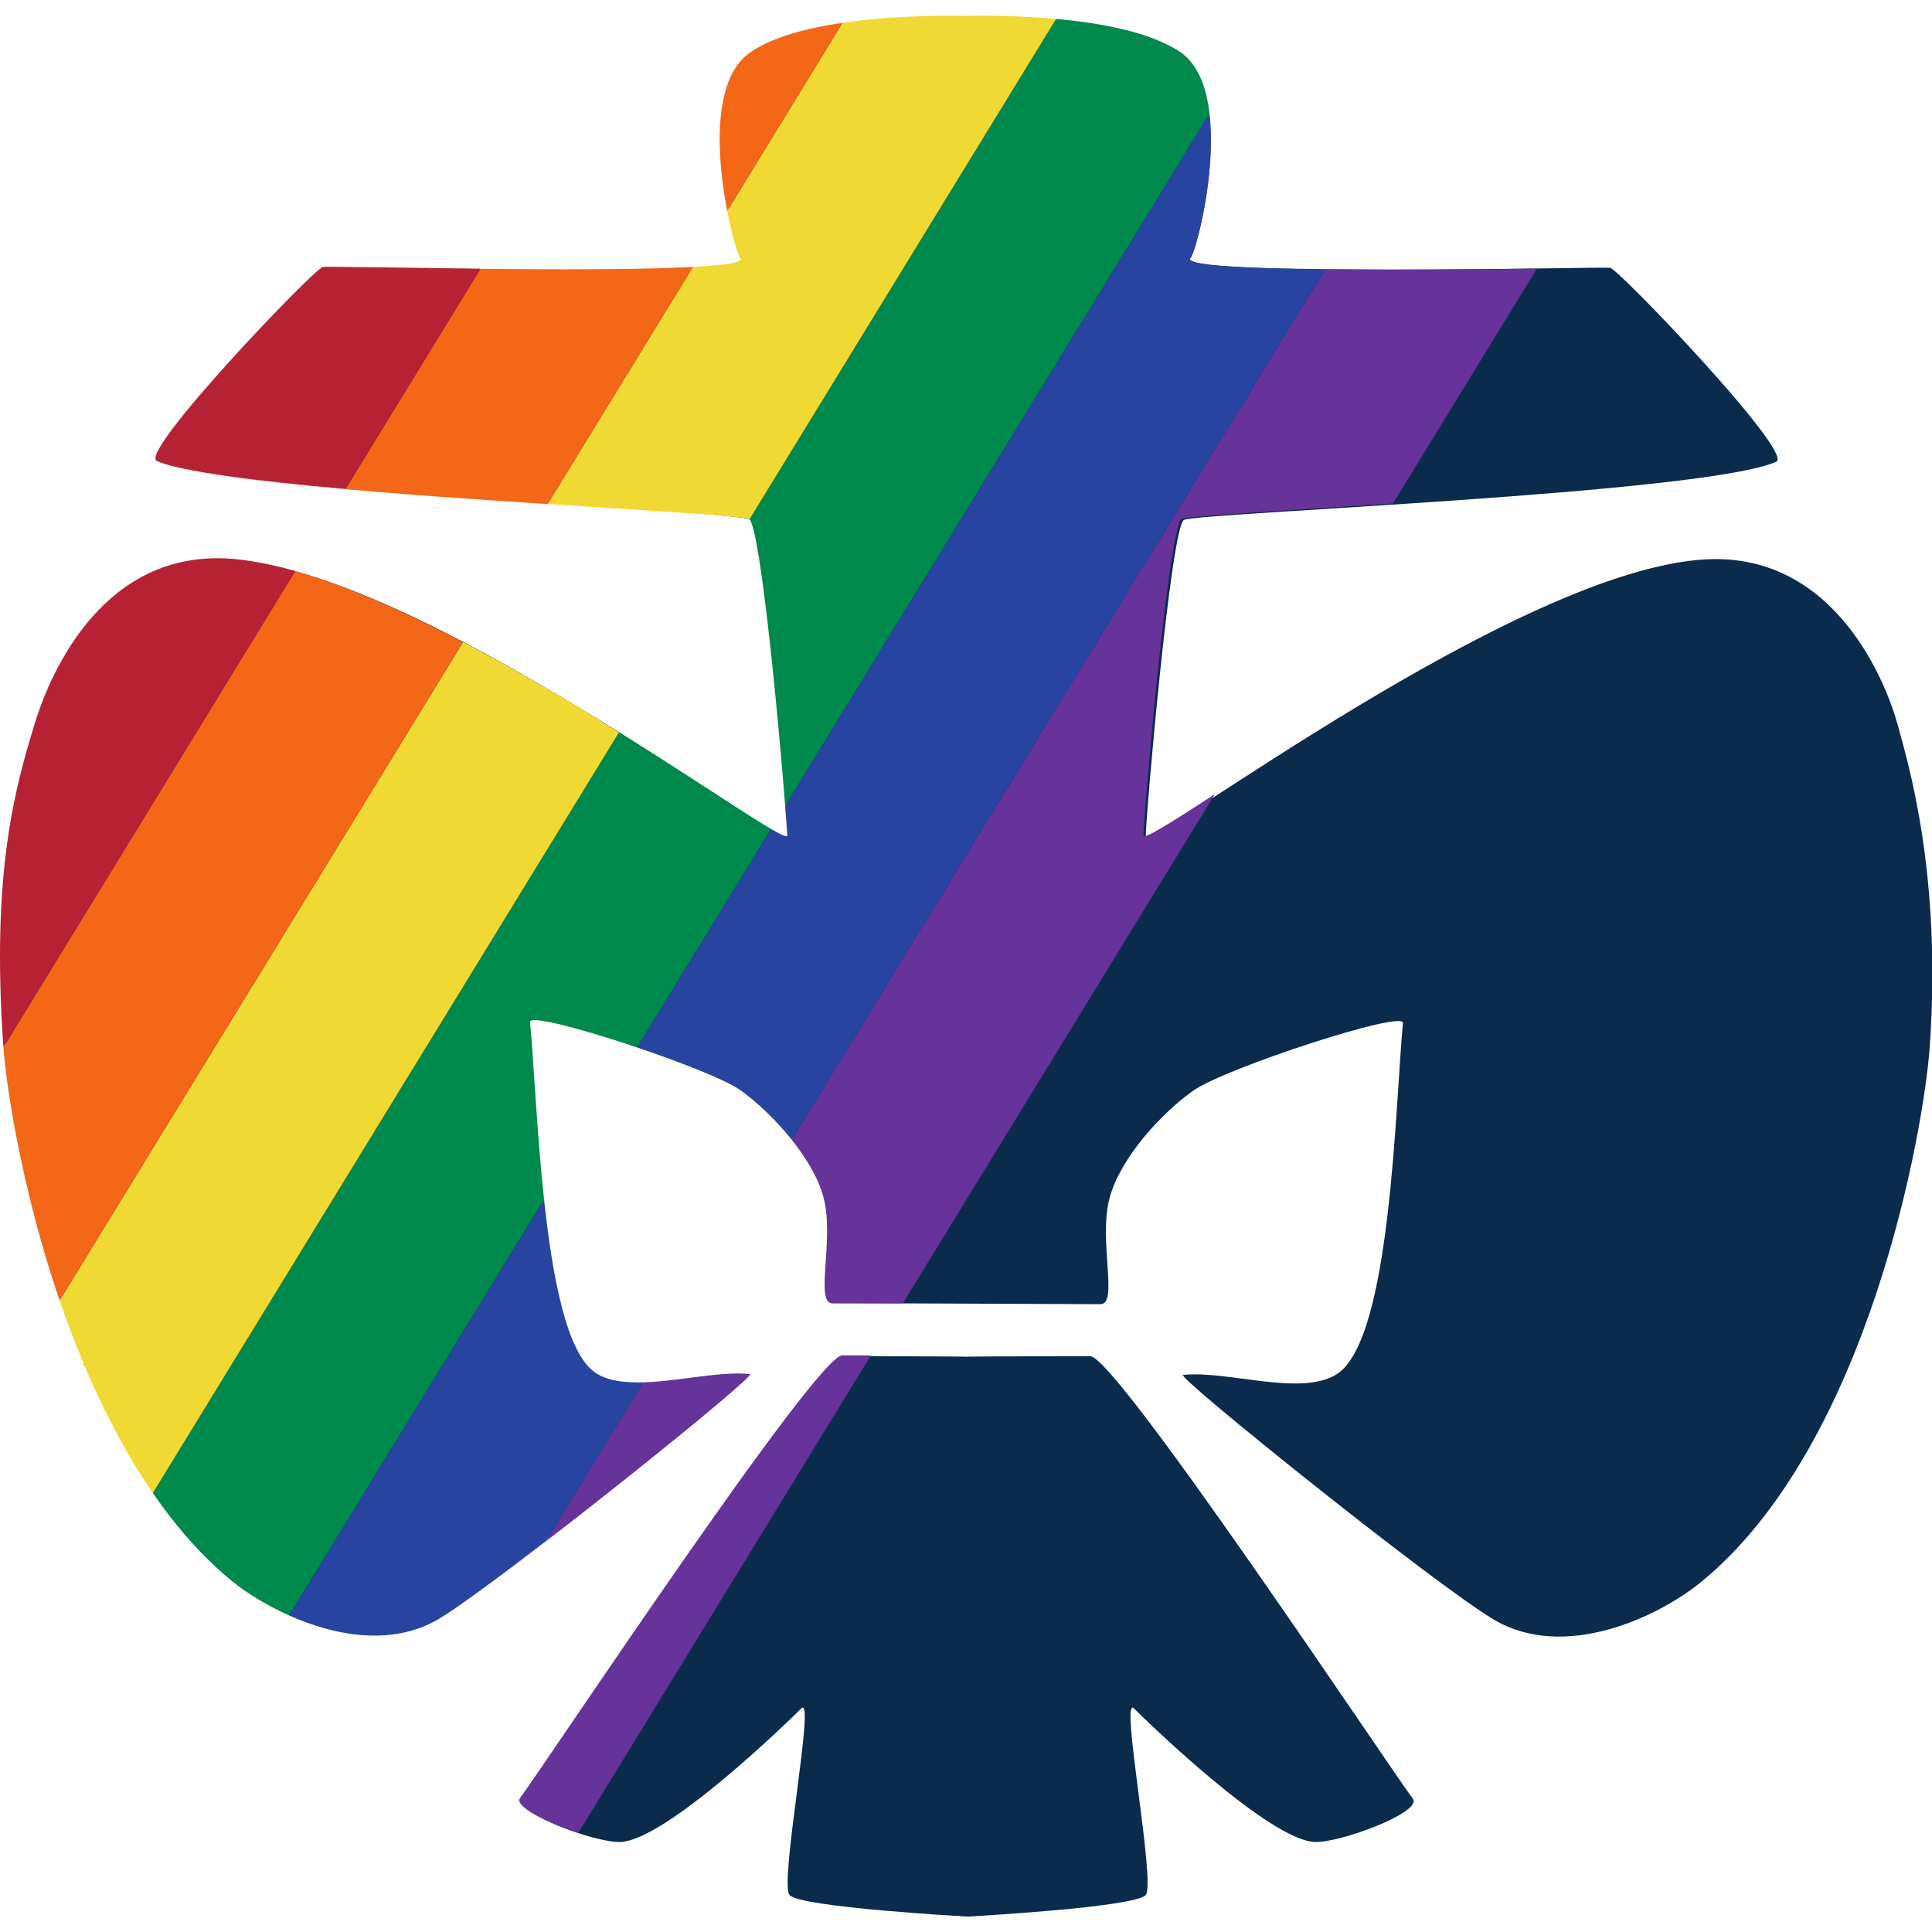 <?xml version="1.0" encoding="UTF-8"?>
<svg width="600" height="600" version="1.1" viewBox="0 0 600 600" xmlns="http://www.w3.org/2000/svg">
 <g transform="matrix(.999 0 0 .999 .696 .483)" fill-rule="evenodd">
  <g transform="translate(-125.64 47.692)" fill="#0b2b4d">
   <path d="m425.75-42.989c4.418 0 48.642-1.054 66.831 11.567 16.859 14.262 4.521 61.256 2.454 63.353-6.044 6.135 127.87 2.76 130.45 3.132 2.576 0.364 57.476 57.713 51.622 60.31-22.484 9.989-180.06 15.871-184.11 18.074-4.045 2.212-11.877 92.332-11.877 98.348 0 5.49 115.7-83.423 174.63-86.107 40.303-1.833 55.829 39.507 59.015 51.064 3.554 12.908 13.809 47.031 10.078 100.47-1.75 25.064-18.732 123.53-71.021 166.35-13.599 11.129-42.668 24.65-64.413 11.779-18.626-11.034-99.195-75.831-96.705-76.102 13.999-1.503 37.164 7.015 48.131-0.459 16.616-11.303 17.843-83.961 20.245-108.94 0.399-4.179-55.2 13.995-65.135 20.985-9.938 6.99-22.729 20.936-26.074 33.435-3.523 13.196 2.853 33.008-2.822 32.985l-83.042-0.342c-5.675-0.023 1.154-19.447-2.364-32.643-3.34-12.499-16.132-26.445-26.066-33.435-9.938-6.99-66.581-25.791-66.177-21.612 2.41 24.974 2.054 97.551 20.658 109.59 10.982 7.473 33.552-1.186 47.547 0.317 2.498 0.27-77.773 63.665-95.795 75.319-21.733 12.871-50.512 0.246-64.107-10.883-52.287-42.823-69.274-141.29-71.031-166.35-3.724-53.439 3.424-79.513 9.859-100.47 3.563-11.596 18.934-52.896 59.233-51.064 58.94 2.685 174.09 91.557 174.09 86.067 0-6.016-7.287-96.096-11.335-98.309-3.636-2.941-160.86-9.068-184.12-18.074-5.854-2.597 49.053-59.946 51.638-60.31 2.576-0.373 135.73 3.329 129.7-2.807-2.07-2.097-14.918-51.345 3.071-63.844 18.182-12.621 62.531-11.402 66.942-11.402"/>
   <path d="m425.75 373.6s-4.821-0.143 38.155-0.159c8.026 0 92.921 127.79 100.25 137.56 3.119 4.147-22.694 13.788-30.526 13.441-14.176-0.65-51.673-37.03-56.174-41.526-4.508-4.512 6.887 54.145 3.661 58.006-3.21 3.864-55.366 6.713-55.366 6.713s-52.136-2.849-55.365-6.713c-3.218-3.862 8.173-62.518 3.668-58.006-4.509 4.497-42.008 40.877-56.178 41.526-7.824 0.347-33.644-9.293-30.53-13.441 7.329-9.767 92.111-137.68 100.14-137.56 38.264 2e-5 38.264 0.159 38.264 0.159"/>
  </g>
  <g stroke-width="1.333">
   <path d="m369.24 80.116c3e-3 0.023 0.036 0.044 0.043 0.066-7e-3 -0.023-0.041-0.043-0.043-0.066zm0.279 0.389c0.075 0.057 0.293 0.103 0.398 0.158-0.103-0.055-0.325-0.101-0.398-0.158zm1.953 0.713c0.111 0.025 0.284 0.046 0.402 0.07-0.117-0.025-0.293-0.045-0.402-0.07zm8.586 1.035c0.381 0.027 0.913 0.042 1.31 0.068-0.393-0.026-0.934-0.041-1.31-0.068zm96.937 0.765c-18.13 0.284-44.026 0.351-66.148 0.158 0.164 0.001 0.297 0.007 0.461 8e-3l-165.86 270.67c4.524 5.683 8.267 11.92 9.851 17.849 3.518 13.195-2.855 32.983 2.82 32.983h21.855l97.002-158.29c-13.414 8.687-22.198 14.304-22.198 12.826 0-6.016 7.832-96.134 11.877-98.346 1.684-0.917 31.662-2.631 65.701-4.851l44.725-73.018zm-253.43 252.17c2.471 1.158 4.426 2.204 5.668 3.078-1.242-0.874-3.197-1.92-5.668-3.078zm9.664 6.15c0.111 0.091 0.223 0.202 0.334 0.295-0.111-0.093-0.223-0.203-0.334-0.295zm-64.338 35.538c0.67 5.675 1.452 11.242 2.377 16.49-0.925-5.248-1.706-10.815-2.377-16.49zm57.944 49.653c-8.444 0.315-18.665 2.464-27.585 2.715l-30.209 49.292c-9.803 7.534-18.882 14.362-25.662 19.14 26.559-18.494 91.342-70.758 89.091-71.002-1.749-0.188-3.643-0.219-5.636-0.145zm-39.624 1.15c0.202 0.079 0.41 0.151 0.617 0.223-0.206-0.073-0.416-0.143-0.617-0.223z" fill="#65339a"/>
   <path d="m270.03 420.89c-5.239-0.013-9e-5 -0.036-8.888-0.036-8.03-0.126-92.81 127.79-100.14 137.56-2.058 2.742 8.485 7.695 18.158 10.765z" fill="#65339a"/>
   <path d="m366.35 15.837c0.63 0.438 1.214 0.932 1.77 1.457-0.556-0.525-1.139-1.019-1.77-1.457zm2.215 1.918c0.346 0.354 0.676 0.725 0.992 1.111-0.317-0.386-0.646-0.758-0.992-1.111zm2.943 3.996c0.182 0.328 0.347 0.672 0.516 1.014-0.17-0.341-0.332-0.686-0.516-1.014zm1.656 3.674c0.237 0.647 0.454 1.312 0.654 1.992-0.202-0.68-0.415-1.346-0.654-1.992zm1.166 3.928c0.412 1.734 0.748 3.533 0.973 5.404-0.225-1.874-0.557-3.67-0.973-5.404zm0.973 5.404-131.93 215.29c-3e-3 -0.03-8e-3 -0.095-9e-3 -0.125 0.246 3.329 0.678 8.495 0.678 9.289-2e-5 0.684-1.802-0.104-5.059-2l-41.624 67.924c-0.023-8e-3 -0.045-0.014-0.068-0.021 13.713 4.621 27.461 9.996 31.937 13.144 5.221 3.674 11.201 9.288 16.214 15.585l165.86-270.67c-24.583-0.206-44.274-1.065-41.876-3.5 1.447-1.468 8.14-26.023 5.871-44.923zm-143.13 126.11c0.243 0.133 0.502 0.618 0.77 1.348-0.267-0.711-0.525-1.214-0.77-1.348zm0.914 1.824c0.212 0.647 0.432 1.448 0.656 2.412-0.223-0.943-0.444-1.779-0.656-2.412zm1.029 4.348c0.494 2.409 1.004 5.241 1.529 8.767-0.525-3.505-1.032-6.379-1.529-8.767zm1.807 10.709c0.561 3.912 1.127 8.235 1.691 12.922-0.564-4.712-1.126-8.99-1.691-12.922zm1.893 14.608c0.386 3.262 0.759 6.729 1.133 10.164-0.38-3.525-0.738-6.809-1.133-10.164zm2.771 26.385c0.467 4.77 0.894 9.228 1.287 13.572-0.395-4.455-0.805-8.589-1.287-13.572zm-37.898 15.33c2.677 1.705 5.227 3.337 7.713 4.937-2.616-1.685-4.883-3.135-7.713-4.937zm22.986 14.778c5.218 3.368 9.733 6.245 12.802 8.051-3.11-1.83-7.482-4.615-12.802-8.051zm-60.905 67.876c-0.025 4e-3 -0.032 0.017-0.055 0.021 0.126-0.028 0.376-5e-3 0.539-0.018-0.135 9e-3 -0.375-0.024-0.484-4e-3zm1.863 0.016c1.283 0.111 3.14 0.464 5.219 0.92-2.107-0.468-3.92-0.804-5.219-0.92zm-2.256 0.135c-0.042 0.023-0.107 0.037-0.139 0.064 0.032-0.028 0.096-0.041 0.139-0.064zm9.43 1.226c0.609 0.146 1.373 0.369 2.023 0.535-0.661-0.17-1.405-0.385-2.023-0.535zm11.053 3.045c0.217 0.065 0.447 0.139 0.666 0.205-0.223-0.068-0.445-0.139-0.666-0.205zm-16.428 51.196-79.266 129.35c14.284 6.406 32.038 9.695 46.591 1.076 6.063-3.592 19.088-13.331 33.278-24.238l30.209-49.293c-5.824 0.164-11.12-0.444-14.916-3.027-8.853-6.025-13.277-29.491-15.896-53.868zm-92.408 122.06c0.863 0.593 1.757 1.16 2.689 1.746-0.936-0.577-1.823-1.161-2.689-1.746zm4.523 2.83c2.676 1.588 5.543 3.076 8.617 4.455-3.06-1.373-5.932-2.89-8.617-4.455z" fill="#2744a0"/>
   <path d="m309.14 4.437c2.522 0.041 5.41 0.122 8.533 0.271-3.128-0.149-6.008-0.231-8.533-0.271zm8.533 0.271c1.981 0.095 4.173 0.274 6.312 0.432-2.141-0.158-4.33-0.337-6.312-0.432zm9.949 0.684-95.359 155.61c3.532 2.913 9.525 67.47 11.113 89.043l131.93-215.29c-0.972-8.095-3.557-15.172-8.953-18.92-9.116-6.325-24.797-9.171-38.731-10.439zm-98.66 75.321c-0.645 0.31-1.766 0.585-3.301 0.828 1.534-0.243 2.656-0.518 3.301-0.828zm-50.128 138.5c4.573 2.757 8.558 5.317 12.853 7.996l-144.88 236.41c-3.905-5.654-7.489-11.632-10.82-17.781 9.44 17.438 21.035 33.408 35.364 45.143 4.491 3.677 10.761 7.54 17.808 10.701l79.267-129.35c-2.294-21.353-3.216-43.402-4.342-55.063-0.223-2.3 16.51 2.211 33.267 7.861l41.624-67.924c-9.816-5.716-32.903-21.561-60.15-37.987zm-177.24 116.77c0.48 3.521 1.065 7.328 1.83 11.674-0.762-4.315-1.35-8.17-1.83-11.674zm2.113 13.216c1.261 6.989 2.909 14.826 4.976 23.253-2.073-8.421-3.71-16.265-4.976-23.253zm5.471 25.294c0.633 2.521 1.327 5.091 2.037 7.693-0.711-2.597-1.403-5.177-2.037-7.693zm2.744 10.263c0.745 2.655 1.531 5.324 2.359 8.039-0.828-2.708-1.614-5.39-2.359-8.039zm3.086 10.365c0.908 2.907 1.845 5.812 2.852 8.758-1.007-2.94-1.943-5.857-2.852-8.758zm2.936 8.998c3.356 9.795 7.293 19.697 11.824 29.381-4.532-9.673-8.465-19.597-11.824-29.381zm12.545 30.939c1.319 2.77 2.706 5.49 4.129 8.203-1.422-2.708-2.811-5.439-4.129-8.203z" fill="#00894d"/>
   <path d="m299.41 4.437c-2.719 0-20.613-0.441-38.196 2.158v0.001l-35.843 58.489c1.531 7.897 3.347 13.904 4.027 14.593 1.38 1.404-4.734 2.276-14.697 2.816l-45.176 73.721c32.586 2.109 61.024 3.765 62.653 4.652 0.026 0.015 0.057 0.125 0.084 0.146l95.363-155.62c-13.869-1.262-26.01-0.959-28.214-0.959zm-129.88 151.78c-10.858-0.703-22.33-1.489-33.684-2.318 12.088 0.893 22.27 1.58 33.684 2.318zm55.847-91.131c-1.159-5.979-2.135-13.139-2.299-20.21 0.148 7.162 1.131 14.186 2.299 20.21zm35.823-58.487c-2.62 0.388-5.21 0.845-7.765 1.381 2.549-0.532 5.151-0.994 7.765-1.381zm-8.494 1.539c-2.519 0.546-4.99 1.15-7.336 1.865 2.346-0.713 4.816-1.322 7.336-1.865zm-7.351 1.871c-0.506 0.154-0.982 0.329-1.476 0.492 0.495-0.162 0.971-0.338 1.476-0.492zm-4.264 1.469c-0.504 0.192-0.99 0.395-1.478 0.598 0.488-0.202 0.974-0.406 1.478-0.598zm-4.111 1.789c-0.384 0.188-0.776 0.37-1.147 0.566 0.37-0.196 0.763-0.378 1.147-0.566zm-4.506 2.57c-0.679 0.472-1.299 1.012-1.893 1.584 0.593-0.571 1.213-1.112 1.893-1.584zm-2.42 2.129c-0.398 0.421-0.776 0.865-1.135 1.33 0.359-0.465 0.736-0.909 1.135-1.33zm-1.664 2.029c-0.415 0.594-0.804 1.215-1.164 1.867 0.36-0.651 0.748-1.274 1.164-1.867zm-2.91 5.853c-0.091 0.258-0.179 0.518-0.264 0.781 0.085-0.263 0.173-0.523 0.264-0.781zm-2.023 9.361c-0.048 0.429-0.088 0.859-0.127 1.293 0.038-0.434 0.08-0.864 0.127-1.293zm-0.256 3.353c-0.109 1.86-0.152 3.739-0.127 5.642-0.03-1.902 0.022-3.784 0.127-5.642zm-96.788 44.238c8.79 0.133 17.801 0.217 28.523 0.305-10.102-0.087-20.138-0.178-28.523-0.305zm79.103 0.018c-3.057 0.094-6.143 0.184-9.566 0.24 3.429-0.057 6.504-0.146 9.566-0.24zm-19.656 0.367c-2.202 0.016-4.476 0.016-6.74 0.021 2.303-0.007 4.501-0.005 6.74-0.021zm-137.78 59.609c0.763 0.339 1.71 0.672 2.773 1.002-1.054-0.329-2.009-0.662-2.773-1.002zm4.463 1.473c0.522 0.141 1.036 0.282 1.609 0.422-0.568-0.139-1.092-0.28-1.609-0.422zm9.646 2.062c0.083 0.014 0.169 0.029 0.252 0.043-0.083-0.014-0.17-0.029-0.252-0.043zm8.041 1.223c1.879 0.268 3.795 0.535 5.832 0.795-2.034-0.26-3.956-0.527-5.832-0.795zm13.424 1.715c1.404 0.16 2.884 0.312 4.338 0.469-1.452-0.156-2.936-0.31-4.338-0.469zm30.407 2.951c2.531 0.214 5.118 0.401 7.693 0.607-2.563-0.203-5.175-0.397-7.693-0.607zm-39.6 21.331c0.499 0.059 1.004 0.126 1.51 0.195-0.506-0.069-1.01-0.136-1.51-0.195zm5.744 0.883c0.404 0.075 0.797 0.132 1.205 0.213-0.408-0.081-0.801-0.138-1.205-0.213zm5.992 1.291c17.222 4.213 37.135 12.998 56.907 23.339-19.777-10.343-39.679-19.148-56.907-23.339zm57.045 23.411-125.4 204.62c7.026 20.541 16.492 41.766 28.991 59.865l144.88-236.41c-4.295-2.679-8.281-5.239-12.853-7.996-11.366-6.852-23.462-13.733-35.61-20.092zm-141.98 134.1c0.103 0.826 0.198 1.579 0.318 2.465-0.118-0.862-0.217-1.66-0.318-2.465zm2.133 14.049c0.173 0.989 0.385 2.03 0.574 3.057-0.186-1.009-0.403-2.084-0.574-3.057zm3.021 15.146c0.311 1.428 0.576 2.756 0.914 4.226-0.336-1.46-0.604-2.809-0.914-4.226zm1.293 5.814c0.707 3.015 1.472 6.099 2.295 9.259-0.821-3.155-1.589-6.249-2.295-9.259zm2.992 11.896c0.797 2.976 1.65 5.993 2.553 9.058-0.9-3.059-1.758-6.087-2.553-9.058zm3.355 11.791c1.109 3.659 2.283 7.352 3.549 11.082-1.262-3.726-2.442-7.426-3.549-11.082z" fill="#f1d934"/>
   <path d="m261.21 6.597c-10.946 1.618-21.77 4.4-28.746 9.242-12.076 8.39-10.225 33.118-7.097 49.249l35.843-58.491zm-46.512 75.898c-16.048 0.871-42.499 0.822-66.036 0.586l-41.94 68.442c-23.779-2.131-44.608-4.576-54.727-7.394 18.614 5.282 72.893 9.201 117.53 12.09l45.176-73.722zm-164.04 61.241c0.28 0.089 0.549 0.177 0.85 0.266-0.304-0.088-0.566-0.177-0.85-0.266zm18.76 29.377c1.614 0.073 3.278 0.222 4.98 0.434-1.696-0.2-3.366-0.36-4.98-0.434zm5.174 0.459c5.163 0.655 10.702 1.9 16.457 3.527l-90.674 147.97c-0.008-0.107-0.04-0.317-0.047-0.422 0.902 12.859 5.862 45.052 17.492 79.127l125.4-204.63c-24.435-12.789-49.093-23.211-68.629-25.563z" fill="#f36717"/>
   <path d="m148.69 83.035c-22.174-0.273-48.069-0.681-48.996-0.547-2.585 0.364-57.491 57.712-51.636 60.309 7.628 3.388 31.209 6.266 58.661 8.726zm-57.643 94.064c-7.728-2.186-15.069-3.688-21.629-3.987-40.298-1.833-55.669 39.467-59.232 51.063-6.435 20.957-13.582 47.031-9.858 100.47 0.007 0.105 0.039 0.313 0.047 0.42z" fill="#b62234"/>
  </g>
 </g>
</svg>

